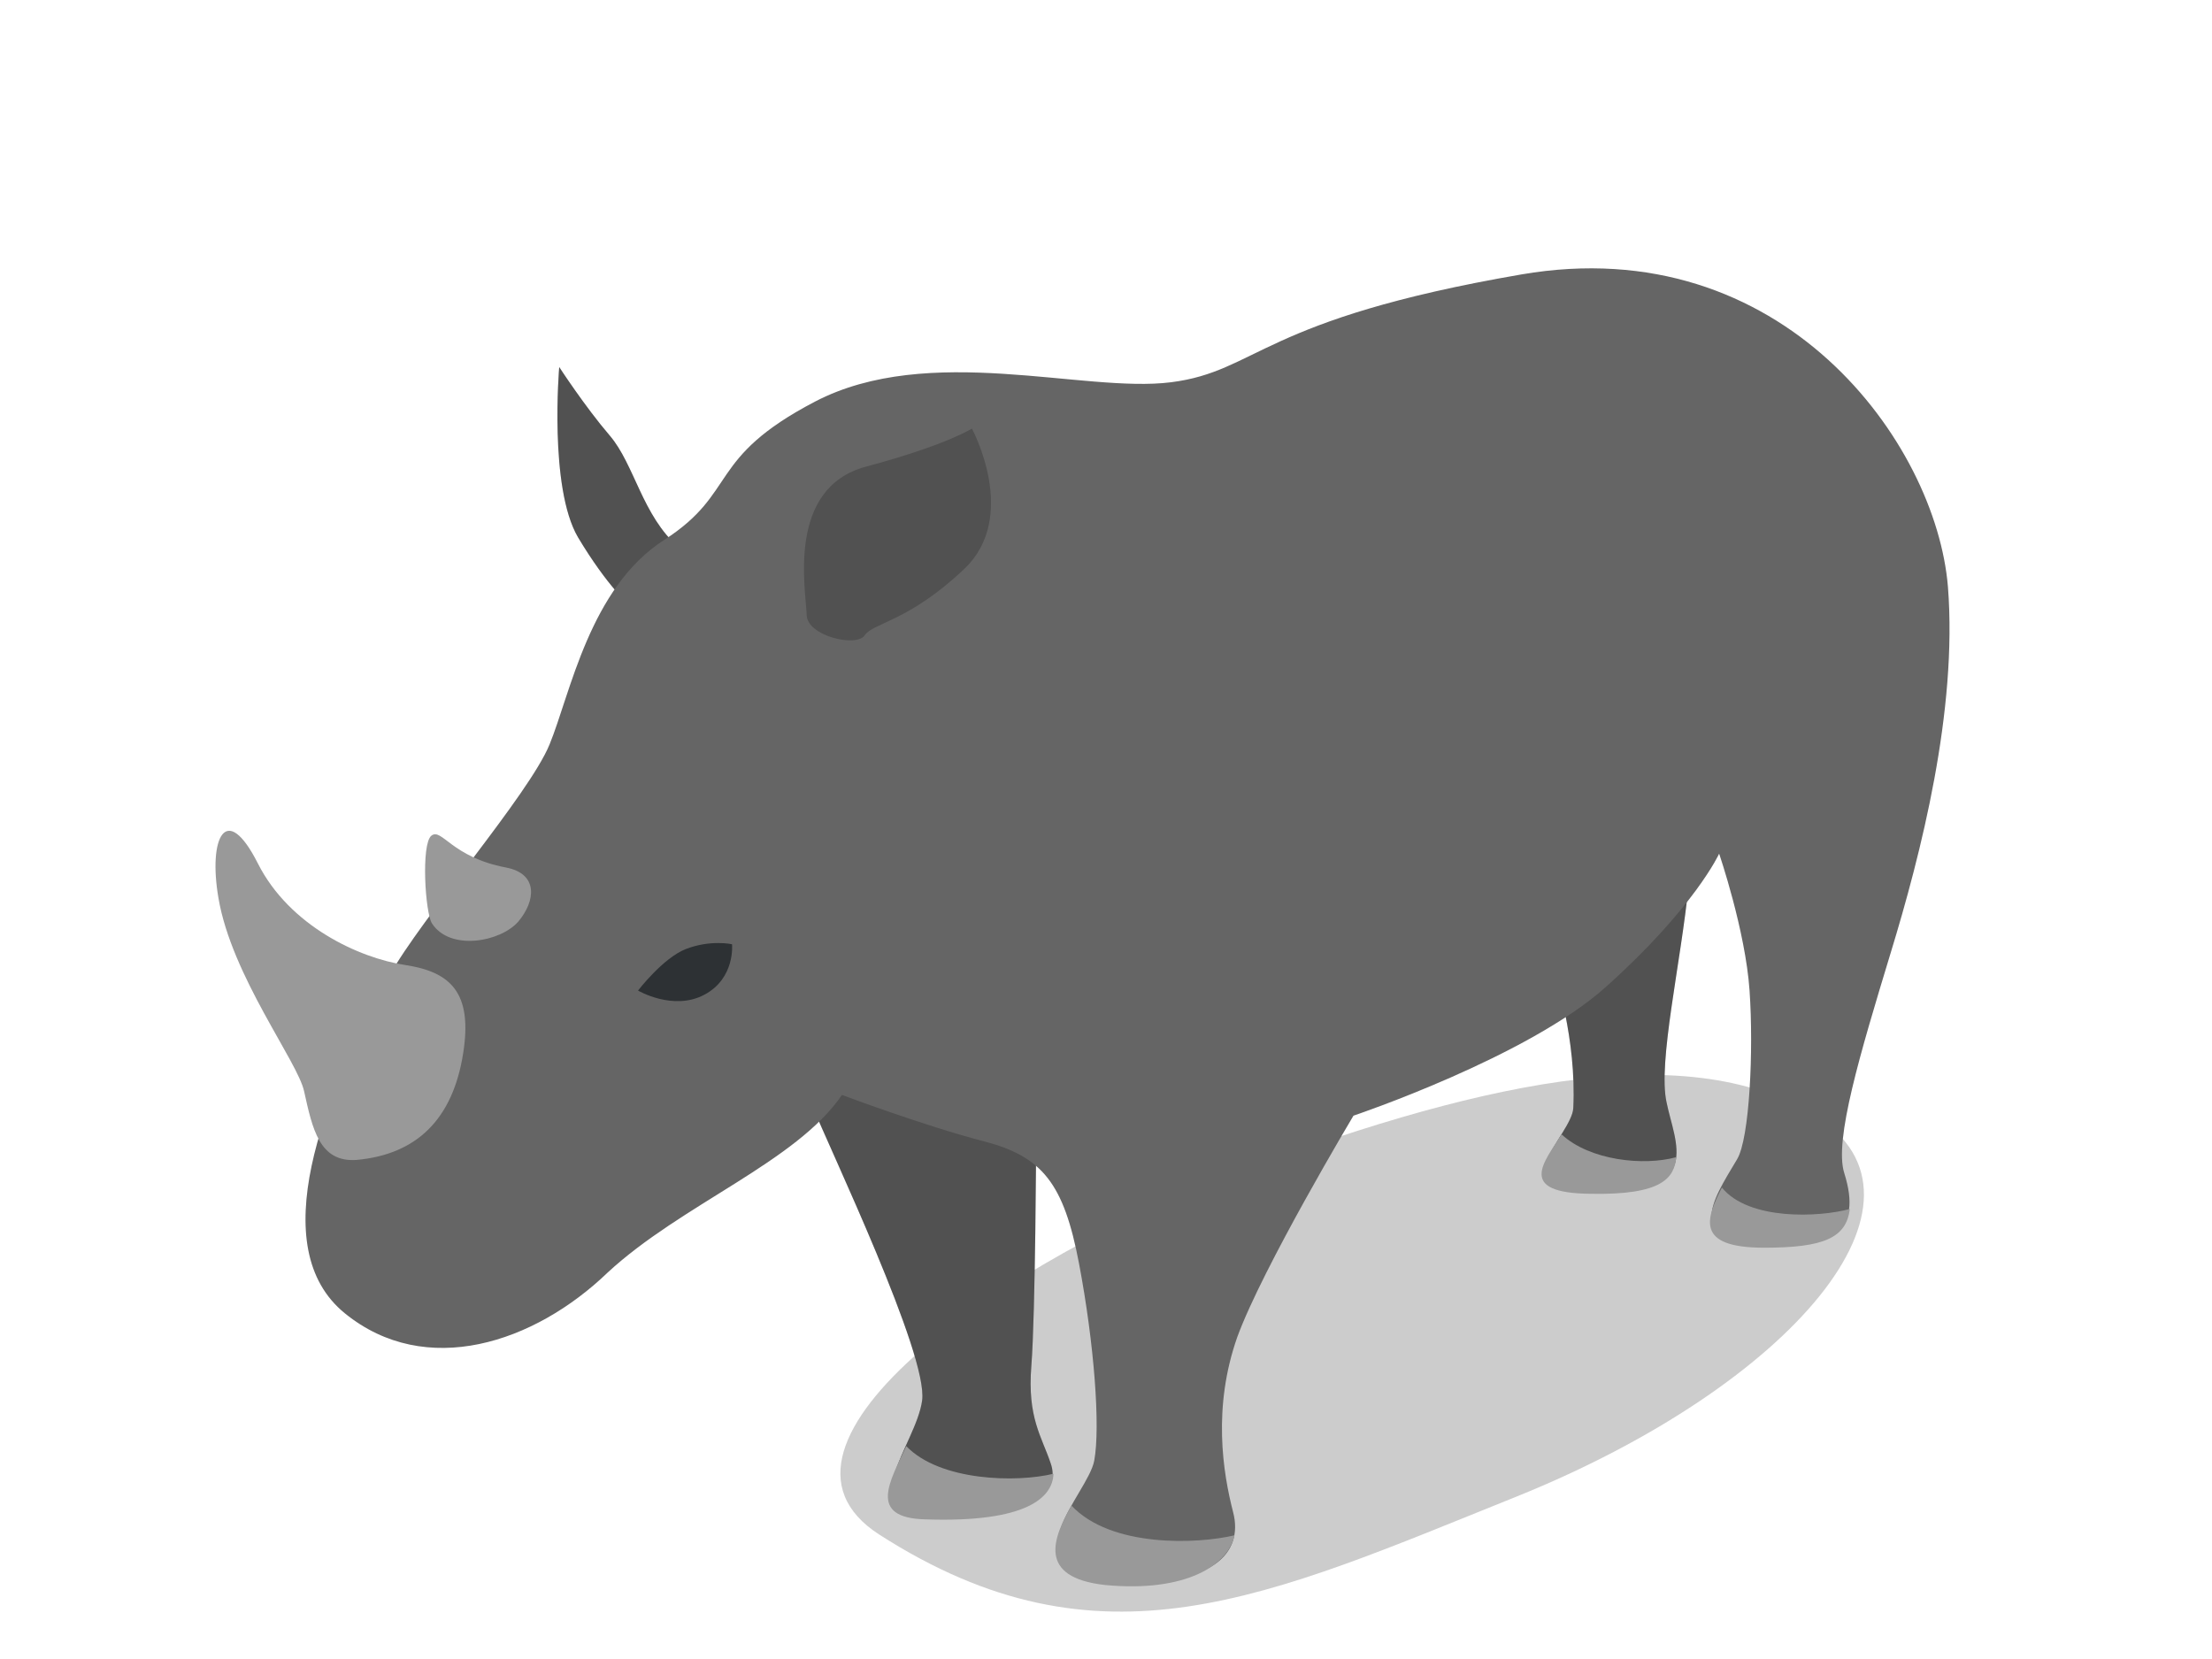 <svg xmlns:xlink="http://www.w3.org/1999/xlink"  enable-background="new 0 0 320 240" height="240" viewBox="0 0 320 240" width="320" xmlns="http://www.w3.org/2000/svg"><path d="m127.2 222c32.1 20.6 56.1 9 92.2-5.5 39.9-16.1 62.5-42.9 43.3-55s-50.9-4.2-84.9 8.6c-31.3 11.7-71.1 38.7-50.6 51.9z" opacity=".2"/><path d="m80.9 53.1s-1.5 17.4 2.7 24.6c4.3 7.2 7.6 10 7.6 10s12.3-3.9 7-8.5-6.4-12-10-16.2-7.3-9.9-7.3-9.9z" fill="#656565"/><path d="m80.9 53.1s-1.5 17.4 2.7 24.6c4.3 7.2 7.6 10 7.6 10s12.3-3.9 7-8.5-6.4-12-10-16.2-7.3-9.9-7.3-9.9z" opacity=".2"/><path d="m117.4 159.7c2.7 6.7 16.9 36.3 16 42.9s-10.3 16.1 1.9 16.6c14.5.6 18.1-3.6 16.7-7.5-1.3-3.9-3.4-6.6-2.8-14.1s.7-33.3.7-33.3-8-7.7-21.5-8.6c-13.4-.9-11 4-11 4z" fill="#656565"/><path d="m117.4 159.7c2.7 6.7 16.9 36.3 16 42.9s-10.3 16.1 1.9 16.6c14.5.6 18.1-3.6 16.7-7.5-1.3-3.9-3.4-6.6-2.8-14.1s.7-33.3.7-33.3-8-7.7-21.5-8.6c-13.4-.9-11 4-11 4z" opacity=".2"/><path d="m152.4 213.2c-5.3 1.3-16.4 1.1-21.3-4-2.3 5-5.7 10.4 2.8 10.6 14.7.5 18.4-3.2 18.5-6.6z" fill="#999"/><path d="m244.3 127.9c-1.1 11.3-4.5 25.8-3.2 31.6 1.2 5.9 5.4 13.1-10 13.1-14.6 0-3.7-8.3-3.5-12.3.5-10-2.7-19.6-2.7-19.6z" fill="#656565"/><path d="m244.3 127.9c-1.1 11.3-4.5 25.8-3.2 31.6 1.2 5.9 5.4 13.1-10 13.1-14.6 0-3.7-8.3-3.5-12.3.5-10-2.7-19.6-2.7-19.6z" opacity=".2"/><path d="m242.5 167.4c-4.7 1.3-12.5.5-16.6-3.3-2.5 4-6.6 8.5 4.2 8.6 10.4.2 12.1-2.3 12.4-5.3z" fill="#999"/><path d="m121.8 158.4s12 4.5 20.5 6.7 11.6 6.1 13.8 17.7 3.1 23.6 2.2 28.5-12.9 15.6 2.5 17.1c14.7 1.5 19.1-3.8 17.6-9.6s-3-15.2.6-25.4c3.7-10.1 16.8-32 16.8-32s25.3-8.5 36.6-18.7c12.8-11.5 16.3-19.2 16.3-19.2s3.8 11.1 4.4 19.8 0 21.4-1.8 24.4c-3.7 6.2-7.8 12.1 5 12.3 8.5.1 13.2-1.7 10.5-10.3-1.5-4.7 2.3-17.3 6.7-31.8 4.4-14.4 9.7-35.1 8.3-53-1.7-20.8-23.9-51.7-61.7-45.2s-38.1 14-50.7 15.6-35-5.8-51.5 2.8c-15.7 8.2-11.1 13.1-21.8 20-10.8 6.9-13.6 22.3-16.6 29.6s-18.5 25-23.2 33.5c-9.7 17.7-18.1 39.3-6.4 48.8s27.4 4.3 38-5.9c10.7-9.9 27.3-16 33.9-25.7z" fill="#656565"/><path d="m116.7 89c-.1-3.6-3-18.4 8.6-21.5s15.3-5.5 15.3-5.5 6.9 12.7-1.1 20.3-13.2 7.8-14.4 9.6-8.3.1-8.4-2.9z" opacity=".2"/><path d="m92.3 143.3s3.6-4.7 6.9-6c3.6-1.4 6.7-.7 6.7-.7s.5 4.9-4 7.3-9.6-.6-9.6-.6z" fill="#2d3134"/><g fill="#999"><path d="m51.6 167.8c8.7-.8 13.9-5.9 15.4-15.4 1.4-8.8-1.8-11.8-8.4-12.8s-16.7-5.6-21.3-14.7-7.2-3.7-5.7 5c1.9 11.3 11.5 23.7 12.4 28 1.2 5.4 2.2 10.3 7.6 9.9z"/><path d="m62.5 133.6c2.6 4 9.9 2.7 12.5-.3 2.5-3 2.9-6.9-1.8-7.8-7.9-1.5-9.3-5.8-10.8-4.6s-.9 11.2.1 12.7z"/><path d="m178.6 222.1c-5.4 1.3-17.9 1.8-23.6-4.3-2.6 4.6-5.1 10.4 4.9 11.5 11.7 1.1 17.8-2.9 18.7-7.2z"/><path d="m267.6 174.9c-4.4 1.2-14.6 1.7-18.5-3.1-2.3 4.5-3.9 8.7 6.1 8.7 8.6 0 11.9-1.4 12.4-5.6z"/></g></svg>